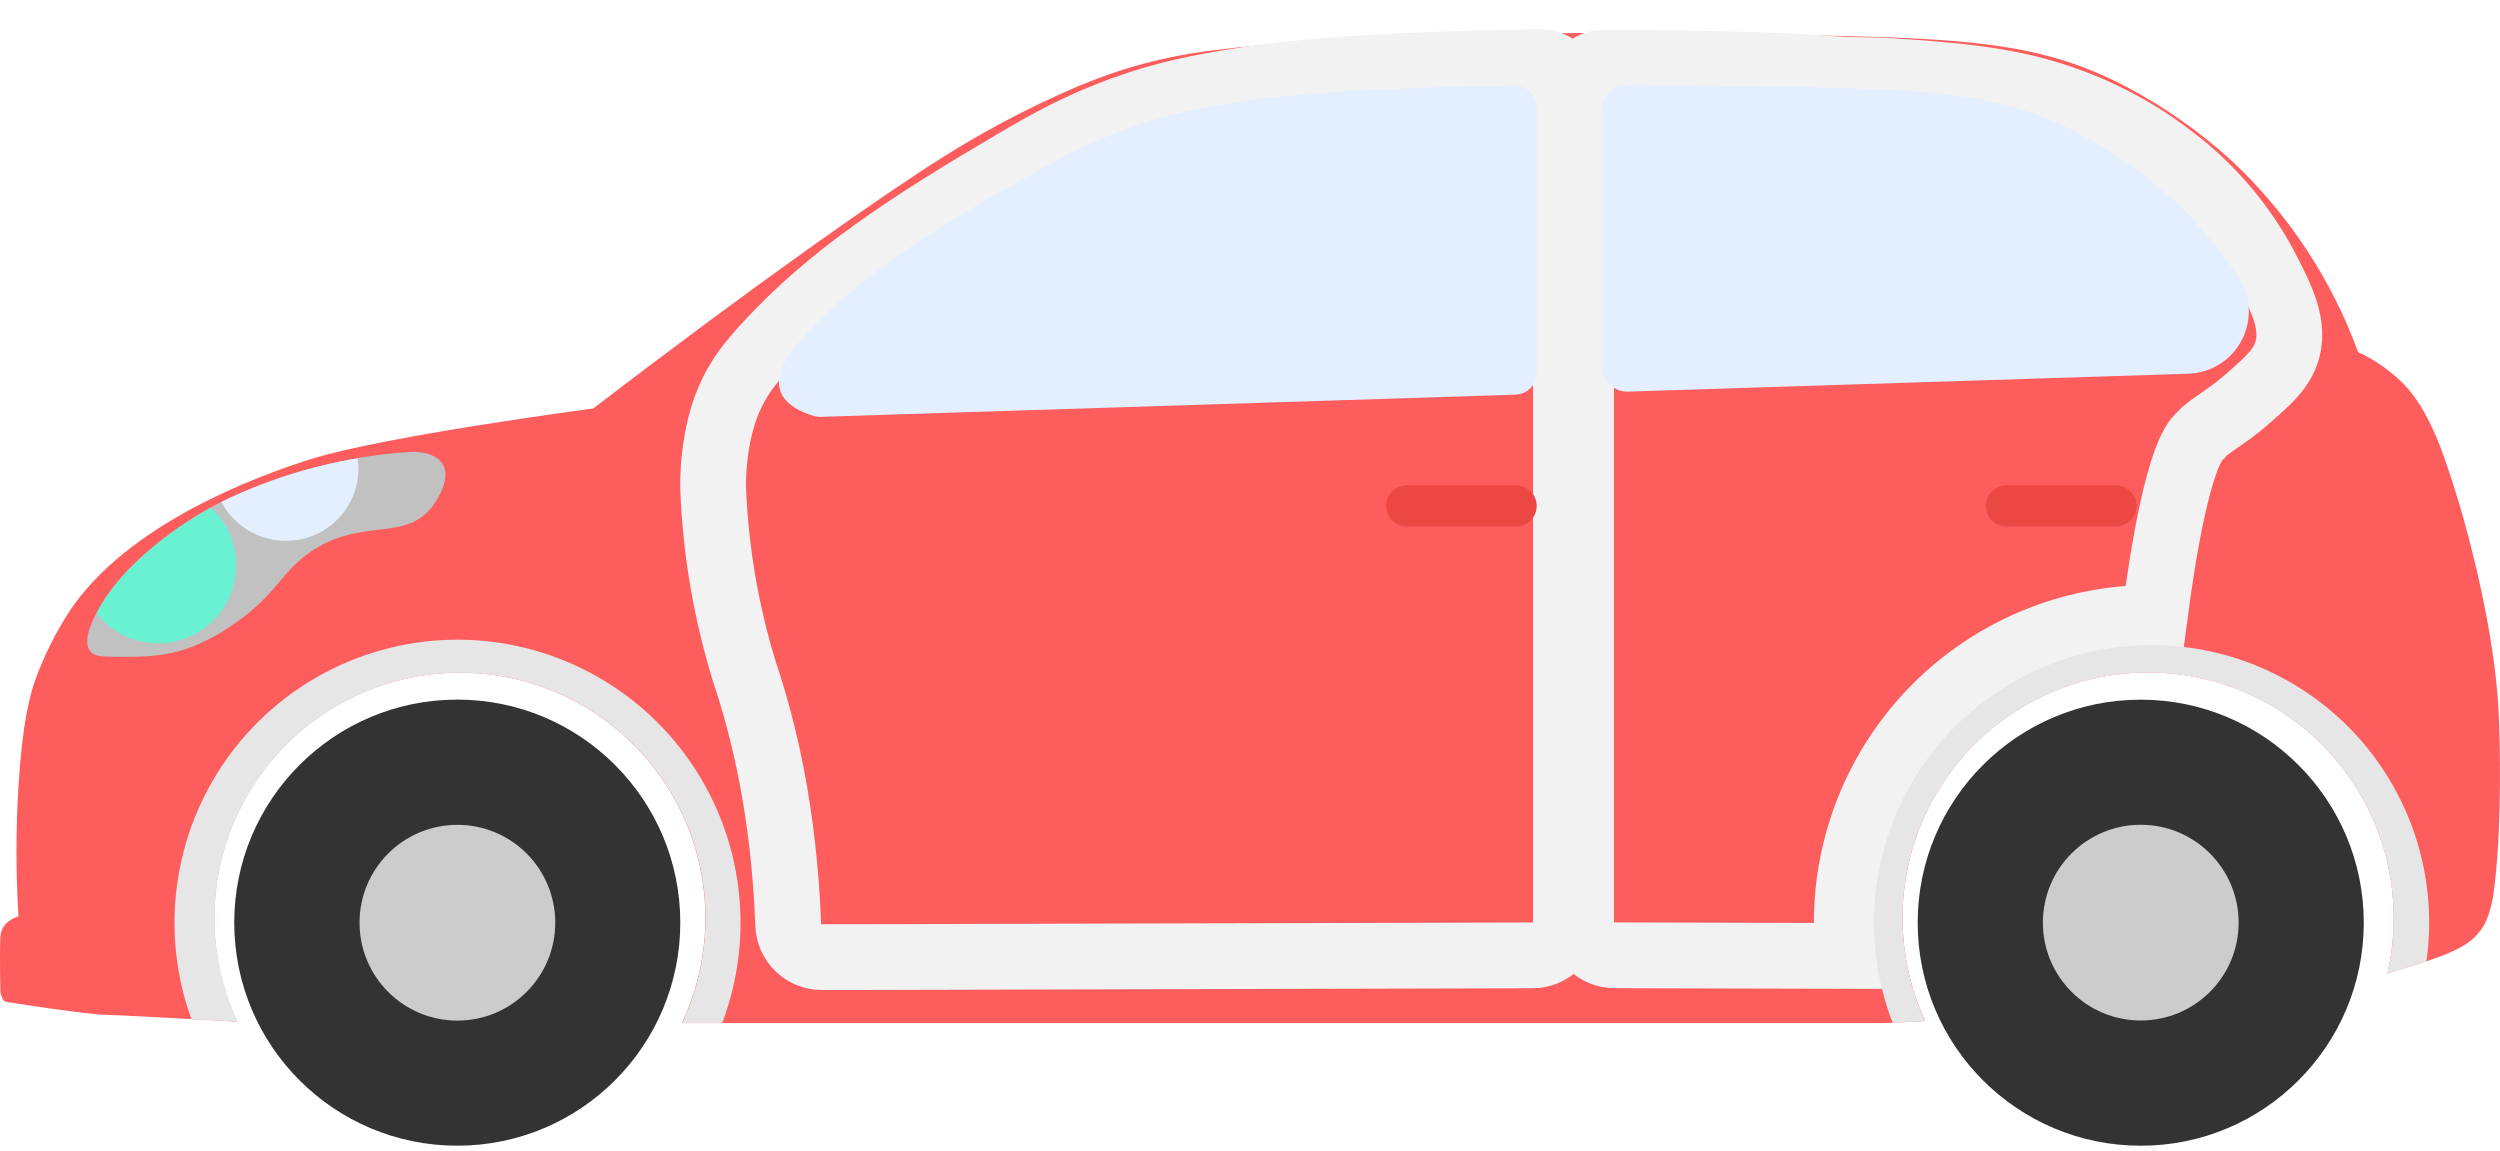 <svg width="76" height="35" viewBox="0 0 76 35" fill="none" xmlns="http://www.w3.org/2000/svg">
<path d="M75.956 21.605C75.837 19.227 75.071 16.313 74.712 15.156C74.352 13.999 73.898 12.489 73.035 11.637C72.642 11.252 72.186 10.936 71.686 10.704C70.881 8.495 69.569 6.506 67.854 4.897C66.886 4.012 65.808 3.255 64.648 2.642C61.488 0.983 58.884 1.145 49.912 1C45.473 1 40.608 1.057 36.879 1.53C35.954 1.641 35.041 1.837 34.152 2.114C33.435 2.344 32.734 2.621 32.053 2.942C30.891 3.475 29.765 4.084 28.683 4.764C26.847 5.918 22.97 8.632 18.036 12.417C18.036 12.417 11.667 13.258 9.446 13.958C7.796 14.478 3.882 15.922 2.112 18.582C1.692 19.231 1.345 19.925 1.078 20.651C0.922 21.098 0.684 21.901 0.561 23.907C0.481 25.221 0.481 26.539 0.561 27.853C0.561 27.858 0.561 27.861 0.555 27.862C0.499 27.878 0.042 28.012 0.013 28.469C-0.017 28.956 0.013 30.173 0.013 30.173C0.013 30.173 0.066 30.417 0.158 30.447C0.25 30.477 2.675 30.843 3.193 30.85C3.575 30.855 5.978 30.99 7.21 31.059C6.681 29.92 6.447 28.666 6.531 27.413C6.615 26.159 7.014 24.947 7.692 23.889C8.369 22.831 9.302 21.961 10.405 21.36C11.508 20.758 12.745 20.445 14.002 20.449C15.258 20.453 16.493 20.773 17.592 21.382C18.692 21.99 19.62 22.866 20.291 23.928C20.961 24.99 21.353 26.204 21.43 27.458C21.506 28.712 21.265 29.965 20.728 31.101H57.305C57.305 31.101 57.768 31.08 58.526 31.04C58.028 29.961 57.794 28.779 57.844 27.592C57.894 26.405 58.227 25.247 58.815 24.214C59.403 23.182 60.229 22.304 61.224 21.655C62.22 21.006 63.356 20.604 64.538 20.482C65.72 20.361 66.914 20.523 68.021 20.955C69.128 21.388 70.115 22.079 70.901 22.97C71.688 23.861 72.25 24.927 72.541 26.079C72.832 27.231 72.844 28.436 72.576 29.593C75.075 28.836 75.641 28.682 75.844 26.847C76.058 24.936 76.005 22.577 75.956 21.605Z" fill="#FE5D5D"/>
<g style="mix-blend-mode:multiply">
<path d="M46.85 1.887C41.262 1.976 39.139 2.244 37.961 2.417C36.331 2.66 35.292 2.908 34.211 3.294C32.757 3.815 31.739 4.403 30.871 4.914C27.568 6.856 25.24 8.377 23.288 10.509C22.762 11.085 22.521 11.408 22.265 11.915C21.624 13.186 21.679 14.832 21.679 14.832C21.752 16.729 22.072 18.609 22.631 20.423C23.213 22.152 23.832 24.673 23.962 28.114C23.971 28.377 24.082 28.626 24.271 28.809C24.46 28.992 24.713 29.095 24.977 29.095H26.443L46.592 29.043C46.861 29.042 47.119 28.934 47.309 28.744C47.499 28.553 47.605 28.295 47.605 28.026V2.678C47.608 2.576 47.591 2.475 47.554 2.38C47.517 2.285 47.462 2.198 47.392 2.125C47.322 2.051 47.238 1.992 47.145 1.952C47.052 1.911 46.952 1.889 46.85 1.887V1.887Z" stroke="#F2F2F2" stroke-width="2" stroke-miterlimit="10"/>
</g>
<g style="mix-blend-mode:multiply">
<path d="M56.142 28.048C56.142 25.592 57.118 23.235 58.855 21.498C60.592 19.76 62.949 18.784 65.406 18.783C65.435 18.783 65.464 18.783 65.495 18.783C65.751 16.811 66.25 13.724 66.911 13.222C67.143 12.939 67.646 12.723 68.345 12.108C68.921 11.601 69.308 11.26 69.492 10.769C69.801 9.938 69.374 9.089 68.867 8.118C68.18 6.821 67.218 5.69 66.049 4.804C65.302 4.224 64.486 3.738 63.62 3.356C63.493 3.3 63.125 3.139 62.626 2.969C61.437 2.564 60.228 2.35 58 2.196C56.348 2.081 56.701 2.178 55.292 2.071C54.139 1.982 51.599 1.907 48.769 1.907C48.292 1.907 47.98 2.264 47.995 2.606C48.115 5.379 48.071 8.92 48.065 11.695V28.029C48.066 28.298 48.174 28.555 48.365 28.745C48.556 28.935 48.814 29.041 49.083 29.041L56.199 29.06C56.161 28.724 56.142 28.386 56.142 28.048Z" stroke="#F2F2F2" stroke-width="2" stroke-miterlimit="10"/>
</g>
<path d="M68.044 8.415C67.476 7.556 66.808 6.768 66.053 6.066C65.186 5.275 64.222 4.597 63.183 4.049C60.355 2.564 58.025 2.71 49.993 2.578H49.457C49.258 2.58 49.069 2.661 48.929 2.803C48.79 2.945 48.712 3.136 48.713 3.335V11.151C48.713 11.252 48.733 11.352 48.773 11.445C48.812 11.538 48.87 11.623 48.943 11.693C49.015 11.763 49.101 11.818 49.195 11.855C49.29 11.891 49.39 11.908 49.491 11.905L66.531 11.361C66.868 11.35 67.197 11.248 67.482 11.068C67.767 10.887 67.999 10.633 68.153 10.333C68.308 10.033 68.379 9.696 68.36 9.359C68.34 9.022 68.231 8.696 68.044 8.415V8.415Z" fill="#E3EEFF"/>
<path d="M46.72 3.276C46.72 3.186 46.702 3.098 46.667 3.015C46.632 2.933 46.581 2.858 46.518 2.796C46.454 2.733 46.378 2.684 46.295 2.651C46.212 2.618 46.124 2.601 46.034 2.603C40.981 2.677 39.061 2.903 38 3.049C36.527 3.255 35.59 3.467 34.608 3.794C33.293 4.236 32.376 4.736 31.587 5.171C28.602 6.82 26.499 8.116 24.731 9.922C24.106 10.559 23.513 11.268 23.72 11.876C23.871 12.323 24.395 12.543 24.743 12.647C24.809 12.666 24.879 12.675 24.948 12.672L46.068 11.998C46.243 11.992 46.409 11.919 46.53 11.794C46.652 11.668 46.72 11.5 46.72 11.326V3.276Z" fill="#E3EEFF"/>
<path d="M12.503 13.736C10.493 13.862 8.527 14.381 6.716 15.262C6.716 15.262 3.905 16.643 2.89 18.721C2.786 18.935 2.51 19.501 2.739 19.792C2.858 19.944 3.069 19.963 3.402 19.965C4.417 19.973 5.113 19.979 6.04 19.579C6.348 19.443 6.643 19.281 6.923 19.095C8.386 18.147 8.464 17.48 9.375 16.823C10.967 15.675 12.358 16.537 13.193 15.325C13.277 15.204 13.721 14.56 13.461 14.114C13.223 13.719 12.586 13.733 12.503 13.736Z" fill="#C1C1C1"/>
<path d="M13.901 34.829C17.646 34.829 20.681 31.793 20.681 28.048C20.681 24.303 17.645 21.268 13.901 21.268C10.156 21.268 7.121 24.303 7.121 28.048C7.121 31.793 10.157 34.829 13.901 34.829Z" fill="#333333"/>
<g style="mix-blend-mode:multiply">
<path d="M13.905 31.026C15.548 31.026 16.88 29.694 16.88 28.05C16.88 26.407 15.548 25.075 13.905 25.075C12.262 25.075 10.93 26.407 10.93 28.05C10.93 29.694 12.262 31.026 13.905 31.026Z" fill="#CCCCCC"/>
</g>
<path d="M65.079 34.83C68.824 34.83 71.859 31.795 71.859 28.05C71.858 24.305 68.822 21.27 65.077 21.27C61.333 21.27 58.297 24.305 58.298 28.05C58.298 31.795 61.334 34.83 65.079 34.83Z" fill="#333333"/>
<g style="mix-blend-mode:multiply">
<path d="M65.079 31.023C66.723 31.023 68.054 29.692 68.054 28.048C68.054 26.405 66.722 25.073 65.079 25.073C63.435 25.073 62.104 26.405 62.104 28.048C62.104 29.692 63.436 31.023 65.079 31.023Z" fill="#CCCCCC"/>
</g>
<g style="mix-blend-mode:multiply">
<path d="M65.405 19.611C64.034 19.611 62.684 19.946 61.471 20.585C60.259 21.224 59.22 22.149 58.445 23.28C57.671 24.411 57.183 25.713 57.025 27.075C56.867 28.436 57.043 29.816 57.538 31.094L58.526 31.044C58.028 29.965 57.794 28.784 57.844 27.596C57.894 26.409 58.227 25.251 58.815 24.219C59.403 23.186 60.229 22.309 61.224 21.66C62.22 21.01 63.356 20.608 64.538 20.486C65.72 20.365 66.914 20.527 68.021 20.96C69.128 21.392 70.115 22.083 70.901 22.974C71.687 23.865 72.249 24.931 72.541 26.083C72.832 27.235 72.844 28.44 72.575 29.597C73.034 29.459 73.426 29.34 73.763 29.229C73.818 28.839 73.846 28.446 73.847 28.052C73.847 26.944 73.629 25.846 73.205 24.822C72.781 23.797 72.159 22.866 71.376 22.083C70.591 21.299 69.661 20.677 68.636 20.253C67.612 19.829 66.514 19.611 65.405 19.611Z" fill="#E6E6E6"/>
</g>
<path d="M46.092 16.005H42.764C42.598 16.005 42.439 15.939 42.322 15.822C42.205 15.704 42.139 15.545 42.139 15.38V15.38C42.139 15.214 42.205 15.055 42.322 14.938C42.439 14.821 42.598 14.755 42.764 14.755H46.092C46.257 14.755 46.416 14.821 46.533 14.938C46.651 15.055 46.716 15.214 46.716 15.38V15.38C46.716 15.545 46.651 15.704 46.533 15.822C46.416 15.939 46.257 16.005 46.092 16.005V16.005Z" fill="#EB4844"/>
<g style="mix-blend-mode:multiply">
<path d="M13.909 19.446C12.526 19.447 11.165 19.78 9.938 20.418C8.712 21.056 7.658 21.98 6.864 23.111C6.071 24.243 5.562 25.549 5.38 26.919C5.198 28.289 5.348 29.682 5.819 30.982L7.218 31.06C6.688 29.921 6.455 28.667 6.539 27.414C6.623 26.161 7.022 24.949 7.7 23.891C8.377 22.834 9.31 21.964 10.413 21.362C11.516 20.761 12.753 20.448 14.009 20.452C15.265 20.456 16.5 20.776 17.599 21.384C18.698 21.992 19.626 22.868 20.297 23.93C20.968 24.992 21.359 26.206 21.436 27.459C21.512 28.713 21.271 29.966 20.735 31.101H21.953C22.447 29.799 22.617 28.396 22.449 27.014C22.281 25.631 21.78 24.31 20.989 23.164C20.198 22.017 19.14 21.08 17.907 20.433C16.674 19.785 15.302 19.447 13.909 19.446V19.446Z" fill="#E6E6E6"/>
</g>
<path d="M7.182 17.183C7.182 16.852 7.113 16.526 6.979 16.224C6.845 15.922 6.65 15.652 6.405 15.43C5.66 15.847 3.767 17.027 2.936 18.643C3.239 19.033 3.658 19.319 4.132 19.46C4.606 19.601 5.113 19.59 5.58 19.429C6.048 19.268 6.454 18.965 6.741 18.562C7.028 18.16 7.183 17.677 7.182 17.183V17.183Z" fill="#68F2D2"/>
<path d="M64.321 16.005H60.994C60.828 16.005 60.669 15.939 60.552 15.822C60.435 15.704 60.369 15.545 60.369 15.38V15.38C60.369 15.214 60.435 15.055 60.552 14.938C60.669 14.821 60.828 14.755 60.994 14.755H64.321C64.403 14.754 64.485 14.77 64.562 14.801C64.638 14.832 64.707 14.878 64.766 14.936C64.824 14.994 64.871 15.063 64.902 15.14C64.934 15.216 64.95 15.297 64.95 15.38V15.38C64.95 15.462 64.934 15.544 64.902 15.62C64.871 15.696 64.824 15.765 64.766 15.823C64.707 15.881 64.638 15.927 64.562 15.958C64.485 15.989 64.403 16.005 64.321 16.005V16.005Z" fill="#EB4844"/>
<path d="M8.687 16.442C9.003 16.443 9.316 16.377 9.604 16.247C9.892 16.116 10.148 15.926 10.356 15.688C10.563 15.449 10.717 15.169 10.807 14.866C10.896 14.563 10.919 14.244 10.874 13.932C9.437 14.172 8.041 14.619 6.73 15.257C6.917 15.614 7.199 15.913 7.544 16.122C7.889 16.331 8.284 16.441 8.687 16.442Z" fill="#E3EEFF"/>
</svg>
